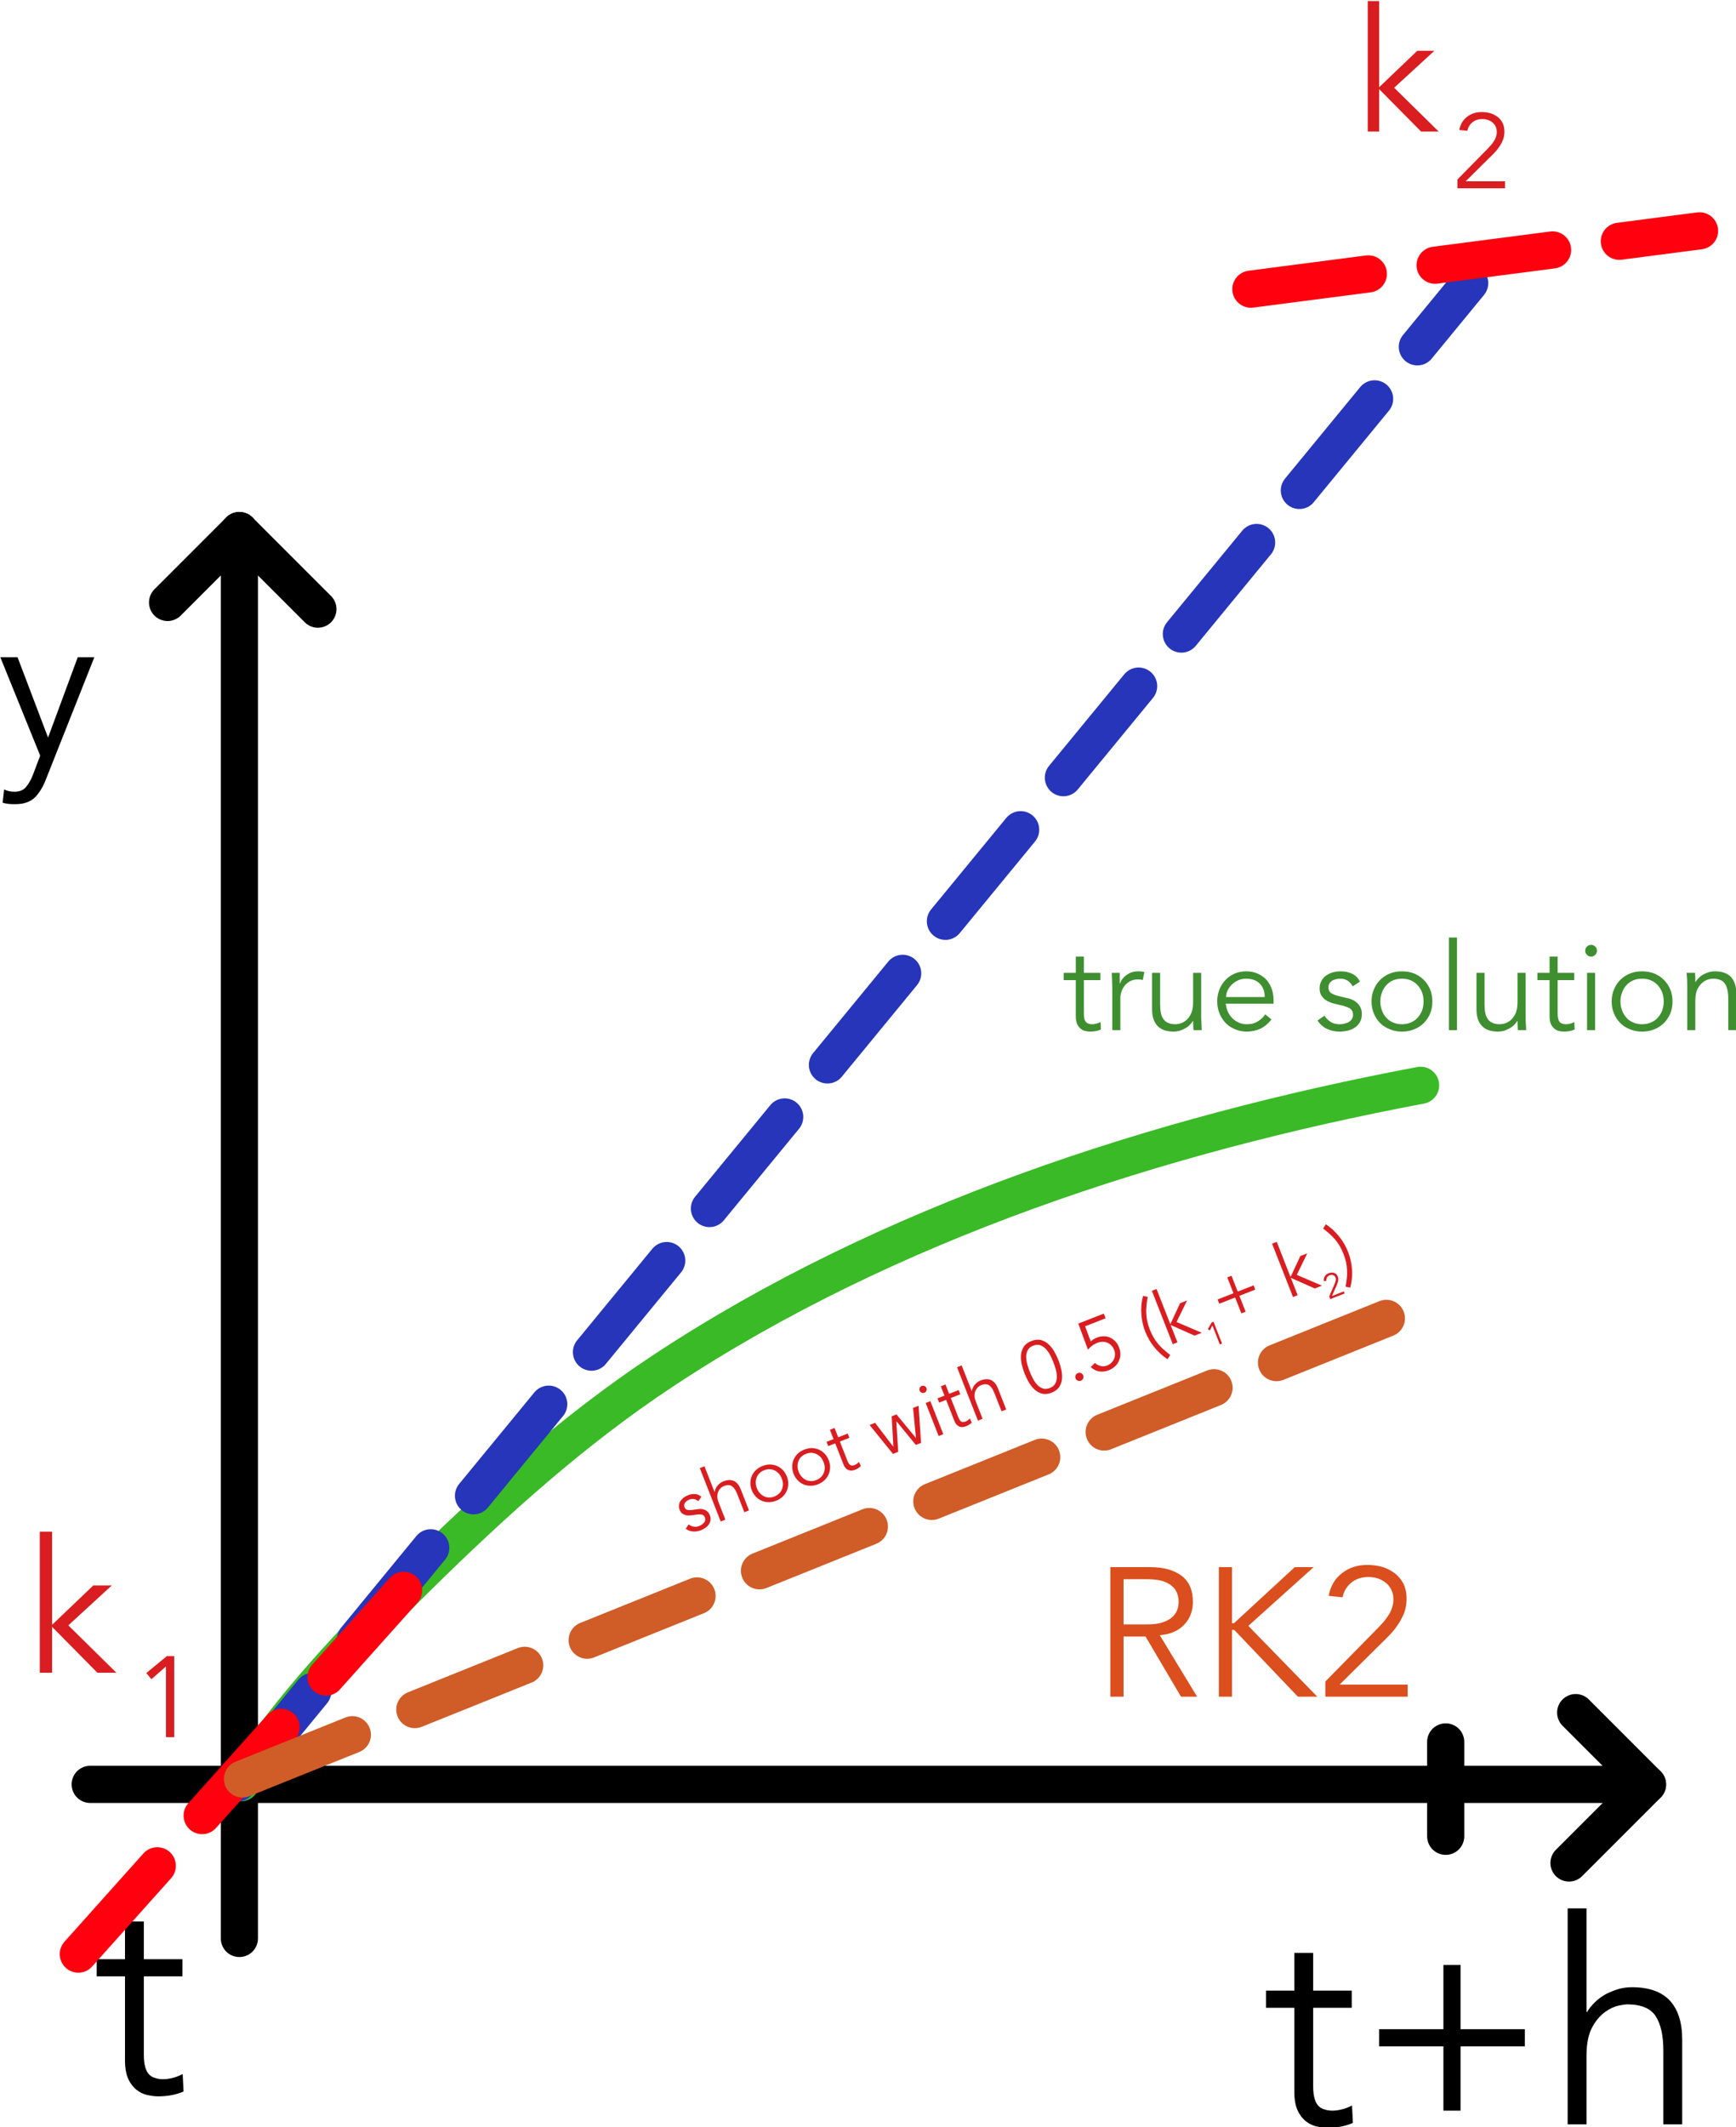 <?xml version="1.0" encoding="UTF-8" standalone="no"?>
<!DOCTYPE svg PUBLIC "-//W3C//DTD SVG 1.1//EN" "http://www.w3.org/Graphics/SVG/1.1/DTD/svg11.dtd">
<svg width="100%" height="100%" viewBox="0 0 800 980" version="1.1" xmlns="http://www.w3.org/2000/svg" xmlns:xlink="http://www.w3.org/1999/xlink" xml:space="preserve" xmlns:serif="http://www.serif.com/" style="fill-rule:evenodd;clip-rule:evenodd;stroke-linecap:round;stroke-linejoin:round;stroke-miterlimit:1.5;">
    <g transform="matrix(1,0,0,1,-1910.1,-1002.51)">
        <g transform="matrix(0.733,0,0,0.733,1265.21,768.297)">
            <path d="M1030.29,1537.78L1030.29,653" style="fill:none;stroke:black;stroke-width:23.36px;"/>
        </g>
        <g transform="matrix(0.733,0,0,0.733,1265.21,768.297)">
            <path d="M1030.29,653L985.147,698.147" style="fill:none;stroke:black;stroke-width:23.36px;"/>
        </g>
        <g transform="matrix(0.733,0,0,0.733,1265.21,768.297)">
            <path d="M1030.29,653L1079.65,702.353" style="fill:none;stroke:black;stroke-width:23.36px;"/>
        </g>
        <g transform="matrix(4.90373e-17,0.801,-0.801,4.90373e-17,3183.43,999.251)">
            <path d="M1030.29,1537.78L1030.29,653" style="fill:none;stroke:black;stroke-width:21.38px;"/>
        </g>
        <g transform="matrix(4.48718e-17,0.733,-0.733,4.48718e-17,3147.96,1069.34)">
            <path d="M1030.29,653L985.147,698.147" style="fill:none;stroke:black;stroke-width:23.36px;"/>
        </g>
        <g transform="matrix(4.48718e-17,0.733,-0.733,4.48718e-17,3147.96,1069.34)">
            <path d="M1030.29,653L1079.65,702.353" style="fill:none;stroke:black;stroke-width:23.36px;"/>
        </g>
        <g transform="matrix(0.733,0,0,0.733,728.884,772.181)">
            <g transform="matrix(179.562,0,0,179.562,1669.77,1629.56)">
                <path d="M0.314,-0.408L0.179,-0.408L0.179,-0.132C0.179,-0.115 0.181,-0.1 0.184,-0.09C0.187,-0.079 0.192,-0.07 0.198,-0.064C0.204,-0.058 0.211,-0.054 0.22,-0.052C0.228,-0.049 0.237,-0.048 0.247,-0.048C0.258,-0.048 0.27,-0.05 0.282,-0.053C0.294,-0.056 0.305,-0.061 0.315,-0.066L0.318,-0.005C0.293,0.006 0.264,0.012 0.229,0.012C0.216,0.012 0.203,0.01 0.19,0.007C0.176,0.004 0.163,-0.003 0.152,-0.012C0.141,-0.021 0.131,-0.034 0.124,-0.05C0.117,-0.066 0.113,-0.087 0.113,-0.113L0.113,-0.408L0.014,-0.408L0.014,-0.468L0.113,-0.468L0.113,-0.6L0.179,-0.6L0.179,-0.468L0.314,-0.468L0.314,-0.408Z" style="fill-rule:nonzero;"/>
            </g>
        </g>
        <g transform="matrix(0.733,0,0,0.733,1267.75,786.664)">
            <g transform="matrix(179.562,0,0,179.562,1669.77,1629.56)">
                <path d="M0.314,-0.408L0.179,-0.408L0.179,-0.132C0.179,-0.115 0.181,-0.1 0.184,-0.09C0.187,-0.079 0.192,-0.07 0.198,-0.064C0.204,-0.058 0.211,-0.054 0.22,-0.052C0.228,-0.049 0.237,-0.048 0.247,-0.048C0.258,-0.048 0.27,-0.05 0.282,-0.053C0.294,-0.056 0.305,-0.061 0.315,-0.066L0.318,-0.005C0.293,0.006 0.264,0.012 0.229,0.012C0.216,0.012 0.203,0.01 0.19,0.007C0.176,0.004 0.163,-0.003 0.152,-0.012C0.141,-0.021 0.131,-0.034 0.124,-0.05C0.117,-0.066 0.113,-0.087 0.113,-0.113L0.113,-0.408L0.014,-0.408L0.014,-0.468L0.113,-0.468L0.113,-0.6L0.179,-0.6L0.179,-0.468L0.314,-0.468L0.314,-0.408Z" style="fill-rule:nonzero;"/>
            </g>
            <g transform="matrix(179.562,0,0,179.562,1729.38,1629.56)">
                <path d="M0.363,-0.333L0.588,-0.333L0.588,-0.273L0.363,-0.273L0.363,-0.048L0.303,-0.048L0.303,-0.273L0.078,-0.273L0.078,-0.333L0.303,-0.333L0.303,-0.558L0.363,-0.558L0.363,-0.333Z" style="fill-rule:nonzero;"/>
            </g>
            <g transform="matrix(179.562,0,0,179.562,1848.97,1629.56)">
                <path d="M0.072,-0.756L0.138,-0.756L0.138,-0.393L0.14,-0.393C0.147,-0.406 0.157,-0.417 0.168,-0.428C0.179,-0.439 0.192,-0.448 0.206,-0.456C0.22,-0.463 0.235,-0.469 0.251,-0.474C0.266,-0.478 0.282,-0.48 0.297,-0.48C0.357,-0.48 0.401,-0.464 0.43,-0.433C0.459,-0.401 0.473,-0.356 0.473,-0.297L0.473,-0L0.407,-0L0.407,-0.259C0.407,-0.311 0.398,-0.351 0.38,-0.379C0.362,-0.406 0.329,-0.42 0.28,-0.42C0.277,-0.42 0.267,-0.419 0.252,-0.416C0.237,-0.413 0.221,-0.406 0.204,-0.394C0.187,-0.382 0.171,-0.364 0.158,-0.34C0.145,-0.316 0.138,-0.283 0.138,-0.24L0.138,-0L0.072,-0L0.072,-0.756Z" style="fill-rule:nonzero;"/>
            </g>
        </g>
        <g transform="matrix(0.733,0,0,0.733,1252.85,737.704)">
            <g transform="matrix(130.397,0,0,130.397,894.797,835.373)">
                <path d="M0.246,-0.081L0.389,-0.468L0.469,-0.468L0.235,0.122C0.221,0.158 0.203,0.187 0.182,0.208C0.16,0.229 0.129,0.24 0.088,0.24C0.078,0.24 0.068,0.24 0.058,0.239C0.047,0.238 0.037,0.236 0.027,0.233L0.034,0.169C0.048,0.176 0.065,0.18 0.084,0.18C0.107,0.18 0.126,0.173 0.139,0.158C0.152,0.143 0.164,0.123 0.174,0.096L0.208,0.006L0.016,-0.468L0.099,-0.468L0.246,-0.081Z" style="fill-rule:nonzero;"/>
            </g>
        </g>
        <g transform="matrix(0.733,0,0,0.733,1265.21,768.297)">
            <path d="M1031.24,1439.95C1062.77,1391.88 1101.1,1351.3 1141.97,1311.02C1190.07,1263.62 1240.45,1218.14 1296.93,1180.85C1437.58,1087.98 1608.23,1032.61 1772.91,1001.61" style="fill:none;stroke:rgb(57,186,38);stroke-width:23.36px;"/>
        </g>
        <g transform="matrix(0.733,0,0,0.733,1240.49,785.567)">
            <g transform="matrix(76.988,0,0,76.988,1581.16,943.372)">
                <path d="M0.314,-0.408L0.179,-0.408L0.179,-0.132C0.179,-0.115 0.181,-0.1 0.184,-0.09C0.187,-0.079 0.192,-0.07 0.198,-0.064C0.204,-0.058 0.211,-0.054 0.22,-0.052C0.228,-0.049 0.237,-0.048 0.247,-0.048C0.258,-0.048 0.27,-0.05 0.282,-0.053C0.294,-0.056 0.305,-0.061 0.315,-0.066L0.318,-0.005C0.293,0.006 0.264,0.012 0.229,0.012C0.216,0.012 0.203,0.01 0.19,0.007C0.176,0.004 0.163,-0.003 0.152,-0.012C0.141,-0.021 0.131,-0.034 0.124,-0.05C0.117,-0.066 0.113,-0.087 0.113,-0.113L0.113,-0.408L0.014,-0.408L0.014,-0.468L0.113,-0.468L0.113,-0.6L0.179,-0.6L0.179,-0.468L0.314,-0.468L0.314,-0.408Z" style="fill:rgb(63,143,49);fill-rule:nonzero;"/>
            </g>
            <g transform="matrix(76.988,0,0,76.988,1606.72,943.372)">
                <path d="M0.079,-0.322C0.079,-0.343 0.079,-0.364 0.078,-0.385C0.077,-0.406 0.076,-0.434 0.075,-0.468L0.14,-0.468L0.14,-0.381L0.142,-0.381C0.147,-0.394 0.153,-0.406 0.162,-0.418C0.171,-0.429 0.181,-0.44 0.194,-0.449C0.206,-0.458 0.22,-0.466 0.237,-0.472C0.253,-0.477 0.271,-0.48 0.292,-0.48C0.311,-0.48 0.327,-0.478 0.341,-0.474L0.328,-0.409C0.319,-0.412 0.307,-0.414 0.29,-0.414C0.265,-0.414 0.243,-0.409 0.225,-0.4C0.207,-0.39 0.192,-0.378 0.18,-0.363C0.168,-0.347 0.159,-0.331 0.154,-0.314C0.148,-0.297 0.145,-0.28 0.145,-0.264L0.145,-0L0.079,-0L0.079,-0.322Z" style="fill:rgb(63,143,49);fill-rule:nonzero;"/>
            </g>
            <g transform="matrix(76.988,0,0,76.988,1632.28,943.372)">
                <path d="M0.41,-0C0.409,-0.013 0.408,-0.025 0.408,-0.038C0.407,-0.05 0.407,-0.062 0.407,-0.075L0.405,-0.075C0.398,-0.062 0.388,-0.051 0.377,-0.04C0.366,-0.029 0.353,-0.02 0.339,-0.013C0.325,-0.005 0.31,0.001 0.295,0.006C0.279,0.01 0.263,0.012 0.248,0.012C0.188,0.012 0.144,-0.004 0.115,-0.036C0.086,-0.067 0.072,-0.112 0.072,-0.171L0.072,-0.468L0.138,-0.468L0.138,-0.209C0.138,-0.183 0.14,-0.16 0.144,-0.14C0.148,-0.12 0.155,-0.103 0.165,-0.09C0.174,-0.076 0.187,-0.066 0.204,-0.059C0.22,-0.051 0.24,-0.048 0.265,-0.048C0.268,-0.048 0.278,-0.049 0.293,-0.052C0.308,-0.055 0.325,-0.062 0.342,-0.074C0.359,-0.086 0.374,-0.104 0.387,-0.128C0.4,-0.152 0.407,-0.185 0.407,-0.228L0.407,-0.468L0.473,-0.468L0.473,-0.103C0.473,-0.09 0.474,-0.074 0.475,-0.055C0.476,-0.036 0.477,-0.017 0.478,-0L0.41,-0Z" style="fill:rgb(63,143,49);fill-rule:nonzero;"/>
            </g>
            <g transform="matrix(76.988,0,0,76.988,1675.08,943.372)">
                <path d="M0.436,-0.27C0.436,-0.315 0.423,-0.351 0.396,-0.379C0.369,-0.406 0.332,-0.42 0.284,-0.42C0.263,-0.42 0.242,-0.416 0.222,-0.408C0.202,-0.399 0.185,-0.388 0.17,-0.374C0.155,-0.36 0.142,-0.344 0.134,-0.326C0.125,-0.308 0.12,-0.289 0.12,-0.27L0.436,-0.27ZM0.118,-0.216C0.12,-0.193 0.126,-0.171 0.135,-0.15C0.144,-0.129 0.157,-0.112 0.172,-0.097C0.187,-0.082 0.205,-0.07 0.225,-0.061C0.245,-0.052 0.267,-0.048 0.29,-0.048C0.325,-0.048 0.356,-0.056 0.382,-0.073C0.407,-0.089 0.427,-0.108 0.44,-0.129L0.491,-0.087C0.463,-0.052 0.432,-0.026 0.399,-0.011C0.365,0.004 0.329,0.012 0.29,0.012C0.255,0.012 0.223,0.006 0.194,-0.007C0.164,-0.019 0.138,-0.036 0.117,-0.058C0.096,-0.08 0.079,-0.106 0.067,-0.136C0.054,-0.166 0.048,-0.199 0.048,-0.234C0.048,-0.269 0.054,-0.302 0.066,-0.332C0.078,-0.362 0.095,-0.388 0.116,-0.41C0.137,-0.432 0.162,-0.449 0.191,-0.462C0.22,-0.474 0.251,-0.48 0.284,-0.48C0.319,-0.48 0.351,-0.474 0.379,-0.461C0.407,-0.448 0.431,-0.432 0.45,-0.411C0.468,-0.39 0.483,-0.365 0.493,-0.337C0.503,-0.308 0.508,-0.278 0.508,-0.246L0.508,-0.216L0.118,-0.216Z" style="fill:rgb(63,143,49);fill-rule:nonzero;"/>
            </g>
            <g transform="matrix(76.988,0,0,76.988,1739.29,943.372)">
                <path d="M0.32,-0.357C0.31,-0.376 0.297,-0.392 0.28,-0.403C0.263,-0.414 0.243,-0.42 0.219,-0.42C0.208,-0.42 0.196,-0.419 0.185,-0.416C0.173,-0.413 0.162,-0.409 0.153,-0.404C0.144,-0.398 0.136,-0.391 0.131,-0.382C0.125,-0.373 0.122,-0.363 0.122,-0.35C0.122,-0.328 0.13,-0.312 0.145,-0.302C0.16,-0.292 0.183,-0.283 0.214,-0.276L0.281,-0.26C0.314,-0.253 0.341,-0.238 0.363,-0.216C0.384,-0.193 0.395,-0.165 0.395,-0.132C0.395,-0.107 0.39,-0.085 0.38,-0.067C0.369,-0.048 0.356,-0.033 0.339,-0.022C0.322,-0.01 0.302,-0.001 0.28,0.004C0.258,0.009 0.236,0.012 0.213,0.012C0.177,0.012 0.143,0.005 0.113,-0.009C0.082,-0.022 0.055,-0.046 0.033,-0.079L0.09,-0.118C0.103,-0.097 0.12,-0.08 0.141,-0.067C0.161,-0.054 0.185,-0.048 0.213,-0.048C0.226,-0.048 0.24,-0.049 0.253,-0.053C0.266,-0.056 0.278,-0.06 0.289,-0.067C0.299,-0.073 0.307,-0.081 0.314,-0.091C0.32,-0.101 0.323,-0.113 0.323,-0.126C0.323,-0.149 0.314,-0.166 0.297,-0.177C0.28,-0.187 0.259,-0.195 0.234,-0.201L0.17,-0.216C0.162,-0.218 0.151,-0.221 0.138,-0.226C0.124,-0.231 0.111,-0.238 0.098,-0.247C0.085,-0.256 0.073,-0.269 0.064,-0.284C0.055,-0.299 0.05,-0.317 0.05,-0.339C0.05,-0.363 0.055,-0.384 0.065,-0.402C0.074,-0.42 0.087,-0.435 0.104,-0.446C0.12,-0.457 0.138,-0.466 0.159,-0.472C0.18,-0.477 0.201,-0.48 0.223,-0.48C0.256,-0.48 0.286,-0.474 0.314,-0.461C0.342,-0.448 0.364,-0.427 0.379,-0.396L0.32,-0.357Z" style="fill:rgb(63,143,49);fill-rule:nonzero;"/>
            </g>
            <g transform="matrix(76.988,0,0,76.988,1772.09,943.372)">
                <path d="M0.473,-0.234C0.473,-0.26 0.469,-0.284 0.461,-0.307C0.452,-0.33 0.44,-0.349 0.425,-0.366C0.41,-0.383 0.391,-0.396 0.37,-0.406C0.348,-0.415 0.323,-0.42 0.296,-0.42C0.269,-0.42 0.244,-0.415 0.223,-0.406C0.201,-0.396 0.183,-0.383 0.168,-0.366C0.153,-0.349 0.141,-0.33 0.133,-0.307C0.124,-0.284 0.12,-0.26 0.12,-0.234C0.12,-0.208 0.124,-0.184 0.133,-0.161C0.141,-0.138 0.153,-0.119 0.168,-0.102C0.183,-0.085 0.201,-0.072 0.223,-0.063C0.244,-0.053 0.269,-0.048 0.296,-0.048C0.323,-0.048 0.348,-0.053 0.37,-0.063C0.391,-0.072 0.41,-0.085 0.425,-0.102C0.44,-0.119 0.452,-0.138 0.461,-0.161C0.469,-0.184 0.473,-0.208 0.473,-0.234ZM0.545,-0.234C0.545,-0.199 0.539,-0.166 0.527,-0.136C0.514,-0.106 0.497,-0.08 0.475,-0.058C0.453,-0.036 0.427,-0.019 0.397,-0.007C0.366,0.006 0.333,0.012 0.296,0.012C0.26,0.012 0.227,0.006 0.197,-0.007C0.166,-0.019 0.14,-0.036 0.118,-0.058C0.096,-0.08 0.079,-0.106 0.067,-0.136C0.054,-0.166 0.048,-0.199 0.048,-0.234C0.048,-0.269 0.054,-0.302 0.067,-0.332C0.079,-0.362 0.096,-0.388 0.118,-0.41C0.14,-0.432 0.166,-0.449 0.197,-0.462C0.227,-0.474 0.26,-0.48 0.296,-0.48C0.333,-0.48 0.366,-0.474 0.397,-0.462C0.427,-0.449 0.453,-0.432 0.475,-0.41C0.497,-0.388 0.514,-0.362 0.527,-0.332C0.539,-0.302 0.545,-0.269 0.545,-0.234Z" style="fill:rgb(63,143,49);fill-rule:nonzero;"/>
            </g>
            <g transform="matrix(76.988,0,0,76.988,1817.74,943.372)">
                <rect x="0.087" y="-0.756" width="0.066" height="0.756" style="fill:rgb(63,143,49);fill-rule:nonzero;"/>
            </g>
            <g transform="matrix(76.988,0,0,76.988,1836.22,943.372)">
                <path d="M0.41,-0C0.409,-0.013 0.408,-0.025 0.408,-0.038C0.407,-0.05 0.407,-0.062 0.407,-0.075L0.405,-0.075C0.398,-0.062 0.388,-0.051 0.377,-0.04C0.366,-0.029 0.353,-0.02 0.339,-0.013C0.325,-0.005 0.31,0.001 0.295,0.006C0.279,0.01 0.263,0.012 0.248,0.012C0.188,0.012 0.144,-0.004 0.115,-0.036C0.086,-0.067 0.072,-0.112 0.072,-0.171L0.072,-0.468L0.138,-0.468L0.138,-0.209C0.138,-0.183 0.14,-0.16 0.144,-0.14C0.148,-0.12 0.155,-0.103 0.165,-0.09C0.174,-0.076 0.187,-0.066 0.204,-0.059C0.22,-0.051 0.24,-0.048 0.265,-0.048C0.268,-0.048 0.278,-0.049 0.293,-0.052C0.308,-0.055 0.325,-0.062 0.342,-0.074C0.359,-0.086 0.374,-0.104 0.387,-0.128C0.4,-0.152 0.407,-0.185 0.407,-0.228L0.407,-0.468L0.473,-0.468L0.473,-0.103C0.473,-0.09 0.474,-0.074 0.475,-0.055C0.476,-0.036 0.477,-0.017 0.478,-0L0.41,-0Z" style="fill:rgb(63,143,49);fill-rule:nonzero;"/>
            </g>
            <g transform="matrix(76.988,0,0,76.988,1879.02,943.372)">
                <path d="M0.314,-0.408L0.179,-0.408L0.179,-0.132C0.179,-0.115 0.181,-0.1 0.184,-0.09C0.187,-0.079 0.192,-0.07 0.198,-0.064C0.204,-0.058 0.211,-0.054 0.22,-0.052C0.228,-0.049 0.237,-0.048 0.247,-0.048C0.258,-0.048 0.27,-0.05 0.282,-0.053C0.294,-0.056 0.305,-0.061 0.315,-0.066L0.318,-0.005C0.293,0.006 0.264,0.012 0.229,0.012C0.216,0.012 0.203,0.01 0.19,0.007C0.176,0.004 0.163,-0.003 0.152,-0.012C0.141,-0.021 0.131,-0.034 0.124,-0.05C0.117,-0.066 0.113,-0.087 0.113,-0.113L0.113,-0.408L0.014,-0.408L0.014,-0.468L0.113,-0.468L0.113,-0.6L0.179,-0.6L0.179,-0.468L0.314,-0.468L0.314,-0.408Z" style="fill:rgb(63,143,49);fill-rule:nonzero;"/>
            </g>
            <g transform="matrix(76.988,0,0,76.988,1904.58,943.372)">
                <path d="M0.168,-0.648C0.168,-0.634 0.163,-0.623 0.153,-0.614C0.143,-0.604 0.132,-0.6 0.12,-0.6C0.108,-0.6 0.097,-0.604 0.087,-0.614C0.077,-0.623 0.072,-0.634 0.072,-0.648C0.072,-0.662 0.077,-0.674 0.087,-0.683C0.097,-0.692 0.108,-0.696 0.12,-0.696C0.132,-0.696 0.143,-0.692 0.153,-0.683C0.163,-0.674 0.168,-0.662 0.168,-0.648ZM0.153,-0L0.087,-0L0.087,-0.468L0.153,-0.468L0.153,-0Z" style="fill:rgb(63,143,49);fill-rule:nonzero;"/>
            </g>
            <g transform="matrix(76.988,0,0,76.988,1923.06,943.372)">
                <path d="M0.473,-0.234C0.473,-0.26 0.469,-0.284 0.461,-0.307C0.452,-0.33 0.44,-0.349 0.425,-0.366C0.41,-0.383 0.391,-0.396 0.37,-0.406C0.348,-0.415 0.323,-0.42 0.296,-0.42C0.269,-0.42 0.244,-0.415 0.223,-0.406C0.201,-0.396 0.183,-0.383 0.168,-0.366C0.153,-0.349 0.141,-0.33 0.133,-0.307C0.124,-0.284 0.12,-0.26 0.12,-0.234C0.12,-0.208 0.124,-0.184 0.133,-0.161C0.141,-0.138 0.153,-0.119 0.168,-0.102C0.183,-0.085 0.201,-0.072 0.223,-0.063C0.244,-0.053 0.269,-0.048 0.296,-0.048C0.323,-0.048 0.348,-0.053 0.37,-0.063C0.391,-0.072 0.41,-0.085 0.425,-0.102C0.44,-0.119 0.452,-0.138 0.461,-0.161C0.469,-0.184 0.473,-0.208 0.473,-0.234ZM0.545,-0.234C0.545,-0.199 0.539,-0.166 0.527,-0.136C0.514,-0.106 0.497,-0.08 0.475,-0.058C0.453,-0.036 0.427,-0.019 0.397,-0.007C0.366,0.006 0.333,0.012 0.296,0.012C0.26,0.012 0.227,0.006 0.197,-0.007C0.166,-0.019 0.14,-0.036 0.118,-0.058C0.096,-0.08 0.079,-0.106 0.067,-0.136C0.054,-0.166 0.048,-0.199 0.048,-0.234C0.048,-0.269 0.054,-0.302 0.067,-0.332C0.079,-0.362 0.096,-0.388 0.118,-0.41C0.14,-0.432 0.166,-0.449 0.197,-0.462C0.227,-0.474 0.26,-0.48 0.296,-0.48C0.333,-0.48 0.366,-0.474 0.397,-0.462C0.427,-0.449 0.453,-0.432 0.475,-0.41C0.497,-0.388 0.514,-0.362 0.527,-0.332C0.539,-0.302 0.545,-0.269 0.545,-0.234Z" style="fill:rgb(63,143,49);fill-rule:nonzero;"/>
            </g>
            <g transform="matrix(76.988,0,0,76.988,1968.72,943.372)">
                <path d="M0.135,-0.468C0.136,-0.455 0.137,-0.443 0.138,-0.431C0.138,-0.418 0.138,-0.406 0.138,-0.393L0.14,-0.393C0.147,-0.406 0.157,-0.417 0.168,-0.428C0.179,-0.439 0.192,-0.448 0.206,-0.456C0.22,-0.463 0.235,-0.469 0.251,-0.474C0.266,-0.478 0.282,-0.48 0.297,-0.48C0.357,-0.48 0.401,-0.464 0.43,-0.433C0.459,-0.401 0.473,-0.356 0.473,-0.297L0.473,-0L0.407,-0L0.407,-0.259C0.407,-0.311 0.398,-0.351 0.38,-0.379C0.362,-0.406 0.329,-0.42 0.28,-0.42C0.277,-0.42 0.267,-0.419 0.252,-0.416C0.237,-0.413 0.221,-0.406 0.204,-0.394C0.187,-0.382 0.171,-0.364 0.158,-0.34C0.145,-0.316 0.138,-0.283 0.138,-0.24L0.138,-0L0.072,-0L0.072,-0.365C0.072,-0.378 0.072,-0.394 0.071,-0.413C0.07,-0.432 0.068,-0.451 0.067,-0.468L0.135,-0.468Z" style="fill:rgb(63,143,49);fill-rule:nonzero;"/>
            </g>
        </g>
        <g transform="matrix(1.08,-1.11022e-16,1.11022e-16,1.08,1726.71,824.819)">
            <path d="M271.166,925.051L796.907,285.289" style="fill:none;stroke:rgb(38,53,186);stroke-width:15.86px;stroke-dasharray:50.55,28.74,0,0;"/>
        </g>
        <g transform="matrix(1.015,0,0,1.015,1722.35,884.987)">
            <path d="M841.35,906.375L841.35,949.199" style="fill:none;stroke:black;stroke-width:16.87px;"/>
        </g>
        <g transform="matrix(1,0,0,1,986.898,10.661)">
            <path d="M1499.65,1125.06L1706.4,1098.19" style="fill:none;stroke:rgb(255,0,14);stroke-width:17.12px;stroke-dasharray:54.58,31.03,0,0;"/>
        </g>
        <g transform="matrix(1,0,0,1,921.562,24.784)">
            <path d="M1024.63,1877.92L1174.54,1710.32" style="fill:none;stroke:rgb(255,0,14);stroke-width:17.12px;stroke-dasharray:54.58,31.03,0,0;"/>
        </g>
        <g transform="matrix(1,0,0,1,974.614,-34.188)">
            <path d="M1047.23,1856.21L1599.95,1633.73" style="fill:none;stroke:rgb(208,92,39);stroke-width:17.12px;stroke-dasharray:54.58,31.03,0,0;"/>
        </g>
        <g transform="matrix(1,0,0,1,974.614,-34.188)">
            <g transform="matrix(84.308,0,0,84.308,1439.09,1818.31)">
                <path d="M0.168,-0.395L0.296,-0.395C0.328,-0.395 0.355,-0.398 0.378,-0.405C0.4,-0.412 0.418,-0.421 0.431,-0.432C0.444,-0.443 0.454,-0.456 0.46,-0.471C0.466,-0.486 0.469,-0.502 0.469,-0.519C0.469,-0.536 0.466,-0.552 0.46,-0.567C0.454,-0.582 0.444,-0.595 0.431,-0.606C0.418,-0.617 0.4,-0.626 0.378,-0.633C0.355,-0.639 0.328,-0.642 0.296,-0.642L0.168,-0.642L0.168,-0.395ZM0.168,-0L0.096,-0L0.096,-0.708L0.314,-0.708C0.386,-0.708 0.443,-0.692 0.485,-0.661C0.526,-0.63 0.547,-0.582 0.547,-0.519C0.547,-0.47 0.532,-0.428 0.501,-0.395C0.47,-0.361 0.425,-0.341 0.366,-0.336L0.57,-0L0.482,-0L0.288,-0.329L0.168,-0.329L0.168,-0Z" style="fill:rgb(218,79,29);fill-rule:nonzero;"/>
            </g>
            <g transform="matrix(84.308,0,0,84.308,1489.08,1818.31)">
                <path d="M0.168,-0.401L0.178,-0.401L0.511,-0.708L0.614,-0.708L0.257,-0.387L0.634,-0L0.528,-0L0.18,-0.365L0.168,-0.365L0.168,-0L0.096,-0L0.096,-0.708L0.168,-0.708L0.168,-0.401Z" style="fill:rgb(218,79,29);fill-rule:nonzero;"/>
            </g>
            <g transform="matrix(84.308,0,0,84.308,1542.2,1818.31)">
                <path d="M0.498,-0L0.048,-0L0.048,-0.083L0.33,-0.37C0.341,-0.381 0.351,-0.392 0.362,-0.404C0.373,-0.416 0.382,-0.429 0.391,-0.442C0.4,-0.455 0.407,-0.469 0.412,-0.484C0.417,-0.499 0.42,-0.514 0.42,-0.53C0.42,-0.549 0.417,-0.567 0.41,-0.582C0.403,-0.597 0.393,-0.61 0.38,-0.621C0.367,-0.632 0.353,-0.64 0.336,-0.646C0.319,-0.651 0.302,-0.654 0.283,-0.654C0.247,-0.654 0.216,-0.644 0.191,-0.624C0.166,-0.604 0.149,-0.577 0.142,-0.543L0.066,-0.551C0.076,-0.604 0.1,-0.645 0.139,-0.675C0.177,-0.705 0.223,-0.72 0.278,-0.72C0.307,-0.72 0.334,-0.716 0.36,-0.709C0.385,-0.701 0.408,-0.689 0.428,-0.674C0.447,-0.659 0.463,-0.64 0.475,-0.617C0.486,-0.594 0.492,-0.567 0.492,-0.536C0.492,-0.509 0.488,-0.484 0.48,-0.461C0.471,-0.438 0.46,-0.417 0.447,-0.397C0.434,-0.377 0.419,-0.358 0.402,-0.34C0.385,-0.322 0.367,-0.304 0.349,-0.287L0.126,-0.066L0.498,-0.066L0.498,-0Z" style="fill:rgb(218,79,29);fill-rule:nonzero;"/>
            </g>
        </g>
        <g transform="matrix(1.82,0,0,1.82,-1413.03,-1462.23)">
            <g transform="matrix(47.221,0,0,47.221,1832.57,1777.65)">
                <path d="M0.138,-0.257L0.359,-0.468L0.458,-0.468L0.225,-0.254L0.483,-0L0.381,-0L0.138,-0.246L0.138,-0L0.072,-0L0.072,-0.756L0.138,-0.756L0.138,-0.257Z" style="fill:rgb(218,29,32);fill-rule:nonzero;"/>
            </g>
        </g>
        <g transform="matrix(2.852,0,0,2.852,-3364.26,-3305.48)">
            <g transform="matrix(18.492,0,0,18.492,1871.07,1791.11)">
                <path d="M0.348,-0L0.276,-0L0.276,-0.618L0.149,-0.506L0.104,-0.56L0.284,-0.708L0.348,-0.708L0.348,-0Z" style="fill:rgb(218,29,32);fill-rule:nonzero;"/>
            </g>
        </g>
        <g transform="matrix(1.684,0,0,1.684,-551.367,-1930.44)">
            <g transform="matrix(47.221,0,0,47.221,1832.57,1777.65)">
                <path d="M0.138,-0.257L0.359,-0.468L0.458,-0.468L0.225,-0.254L0.483,-0L0.381,-0L0.138,-0.246L0.138,-0L0.072,-0L0.072,-0.756L0.138,-0.756L0.138,-0.257Z" style="fill:rgb(218,29,32);fill-rule:nonzero;"/>
            </g>
        </g>
        <g transform="matrix(2.638,0,0,2.638,-2356.51,-3635.69)">
            <g transform="matrix(18.492,0,0,18.492,1871.07,1791.11)">
                <path d="M0.498,-0L0.048,-0L0.048,-0.083L0.33,-0.37C0.341,-0.381 0.351,-0.392 0.362,-0.404C0.373,-0.416 0.382,-0.429 0.391,-0.442C0.4,-0.455 0.407,-0.469 0.412,-0.484C0.417,-0.499 0.42,-0.514 0.42,-0.53C0.42,-0.549 0.417,-0.567 0.41,-0.582C0.403,-0.597 0.393,-0.61 0.38,-0.621C0.367,-0.632 0.353,-0.64 0.336,-0.646C0.319,-0.651 0.302,-0.654 0.283,-0.654C0.247,-0.654 0.216,-0.644 0.191,-0.624C0.166,-0.604 0.149,-0.577 0.142,-0.543L0.066,-0.551C0.076,-0.604 0.1,-0.645 0.139,-0.675C0.177,-0.705 0.223,-0.72 0.278,-0.72C0.307,-0.72 0.334,-0.716 0.36,-0.709C0.385,-0.701 0.408,-0.689 0.428,-0.674C0.447,-0.659 0.463,-0.64 0.475,-0.617C0.486,-0.594 0.492,-0.567 0.492,-0.536C0.492,-0.509 0.488,-0.484 0.48,-0.461C0.471,-0.438 0.46,-0.417 0.447,-0.397C0.434,-0.377 0.419,-0.358 0.402,-0.34C0.385,-0.322 0.367,-0.304 0.349,-0.287L0.126,-0.066L0.498,-0.066L0.498,-0Z" style="fill:rgb(218,29,32);fill-rule:nonzero;"/>
            </g>
        </g>
        <g transform="matrix(0.931,-0.365,0.365,0.931,-462.583,953.834)">
            <g transform="matrix(34.92,0,0,34.92,2227.22,1685.13)">
                <path d="M0.32,-0.357C0.31,-0.376 0.297,-0.392 0.28,-0.403C0.263,-0.414 0.243,-0.42 0.219,-0.42C0.208,-0.42 0.196,-0.419 0.185,-0.416C0.173,-0.413 0.162,-0.409 0.153,-0.404C0.144,-0.398 0.136,-0.391 0.131,-0.382C0.125,-0.373 0.122,-0.363 0.122,-0.35C0.122,-0.328 0.13,-0.312 0.145,-0.302C0.16,-0.292 0.183,-0.283 0.214,-0.276L0.281,-0.26C0.314,-0.253 0.341,-0.238 0.363,-0.216C0.384,-0.193 0.395,-0.165 0.395,-0.132C0.395,-0.107 0.39,-0.085 0.38,-0.067C0.369,-0.048 0.356,-0.033 0.339,-0.022C0.322,-0.01 0.302,-0.001 0.28,0.004C0.258,0.009 0.236,0.012 0.213,0.012C0.177,0.012 0.143,0.005 0.113,-0.009C0.082,-0.022 0.055,-0.046 0.033,-0.079L0.09,-0.118C0.103,-0.097 0.12,-0.08 0.141,-0.067C0.161,-0.054 0.185,-0.048 0.213,-0.048C0.226,-0.048 0.24,-0.049 0.253,-0.053C0.266,-0.056 0.278,-0.06 0.289,-0.067C0.299,-0.073 0.307,-0.081 0.314,-0.091C0.32,-0.101 0.323,-0.113 0.323,-0.126C0.323,-0.149 0.314,-0.166 0.297,-0.177C0.28,-0.187 0.259,-0.195 0.234,-0.201L0.17,-0.216C0.162,-0.218 0.151,-0.221 0.138,-0.226C0.124,-0.231 0.111,-0.238 0.098,-0.247C0.085,-0.256 0.073,-0.269 0.064,-0.284C0.055,-0.299 0.05,-0.317 0.05,-0.339C0.05,-0.363 0.055,-0.384 0.065,-0.402C0.074,-0.42 0.087,-0.435 0.104,-0.446C0.12,-0.457 0.138,-0.466 0.159,-0.472C0.18,-0.477 0.201,-0.48 0.223,-0.48C0.256,-0.48 0.286,-0.474 0.314,-0.461C0.342,-0.448 0.364,-0.427 0.379,-0.396L0.32,-0.357Z" style="fill:rgb(218,29,32);fill-rule:nonzero;"/>
            </g>
            <g transform="matrix(34.92,0,0,34.92,2242.1,1685.13)">
                <path d="M0.072,-0.756L0.138,-0.756L0.138,-0.393L0.14,-0.393C0.147,-0.406 0.157,-0.417 0.168,-0.428C0.179,-0.439 0.192,-0.448 0.206,-0.456C0.22,-0.463 0.235,-0.469 0.251,-0.474C0.266,-0.478 0.282,-0.48 0.297,-0.48C0.357,-0.48 0.401,-0.464 0.43,-0.433C0.459,-0.401 0.473,-0.356 0.473,-0.297L0.473,-0L0.407,-0L0.407,-0.259C0.407,-0.311 0.398,-0.351 0.38,-0.379C0.362,-0.406 0.329,-0.42 0.28,-0.42C0.277,-0.42 0.267,-0.419 0.252,-0.416C0.237,-0.413 0.221,-0.406 0.204,-0.394C0.187,-0.382 0.171,-0.364 0.158,-0.34C0.145,-0.316 0.138,-0.283 0.138,-0.24L0.138,-0L0.072,-0L0.072,-0.756Z" style="fill:rgb(218,29,32);fill-rule:nonzero;"/>
            </g>
            <g transform="matrix(34.92,0,0,34.92,2261.52,1685.13)">
                <path d="M0.473,-0.234C0.473,-0.26 0.469,-0.284 0.461,-0.307C0.452,-0.33 0.44,-0.349 0.425,-0.366C0.41,-0.383 0.391,-0.396 0.37,-0.406C0.348,-0.415 0.323,-0.42 0.296,-0.42C0.269,-0.42 0.244,-0.415 0.223,-0.406C0.201,-0.396 0.183,-0.383 0.168,-0.366C0.153,-0.349 0.141,-0.33 0.133,-0.307C0.124,-0.284 0.12,-0.26 0.12,-0.234C0.12,-0.208 0.124,-0.184 0.133,-0.161C0.141,-0.138 0.153,-0.119 0.168,-0.102C0.183,-0.085 0.201,-0.072 0.223,-0.063C0.244,-0.053 0.269,-0.048 0.296,-0.048C0.323,-0.048 0.348,-0.053 0.37,-0.063C0.391,-0.072 0.41,-0.085 0.425,-0.102C0.44,-0.119 0.452,-0.138 0.461,-0.161C0.469,-0.184 0.473,-0.208 0.473,-0.234ZM0.545,-0.234C0.545,-0.199 0.539,-0.166 0.527,-0.136C0.514,-0.106 0.497,-0.08 0.475,-0.058C0.453,-0.036 0.427,-0.019 0.397,-0.007C0.366,0.006 0.333,0.012 0.296,0.012C0.26,0.012 0.227,0.006 0.197,-0.007C0.166,-0.019 0.14,-0.036 0.118,-0.058C0.096,-0.08 0.079,-0.106 0.067,-0.136C0.054,-0.166 0.048,-0.199 0.048,-0.234C0.048,-0.269 0.054,-0.302 0.067,-0.332C0.079,-0.362 0.096,-0.388 0.118,-0.41C0.14,-0.432 0.166,-0.449 0.197,-0.462C0.227,-0.474 0.26,-0.48 0.296,-0.48C0.333,-0.48 0.366,-0.474 0.397,-0.462C0.427,-0.449 0.453,-0.432 0.475,-0.41C0.497,-0.388 0.514,-0.362 0.527,-0.332C0.539,-0.302 0.545,-0.269 0.545,-0.234Z" style="fill:rgb(218,29,32);fill-rule:nonzero;"/>
            </g>
            <g transform="matrix(34.92,0,0,34.92,2282.22,1685.13)">
                <path d="M0.473,-0.234C0.473,-0.26 0.469,-0.284 0.461,-0.307C0.452,-0.33 0.44,-0.349 0.425,-0.366C0.41,-0.383 0.391,-0.396 0.37,-0.406C0.348,-0.415 0.323,-0.42 0.296,-0.42C0.269,-0.42 0.244,-0.415 0.223,-0.406C0.201,-0.396 0.183,-0.383 0.168,-0.366C0.153,-0.349 0.141,-0.33 0.133,-0.307C0.124,-0.284 0.12,-0.26 0.12,-0.234C0.12,-0.208 0.124,-0.184 0.133,-0.161C0.141,-0.138 0.153,-0.119 0.168,-0.102C0.183,-0.085 0.201,-0.072 0.223,-0.063C0.244,-0.053 0.269,-0.048 0.296,-0.048C0.323,-0.048 0.348,-0.053 0.37,-0.063C0.391,-0.072 0.41,-0.085 0.425,-0.102C0.44,-0.119 0.452,-0.138 0.461,-0.161C0.469,-0.184 0.473,-0.208 0.473,-0.234ZM0.545,-0.234C0.545,-0.199 0.539,-0.166 0.527,-0.136C0.514,-0.106 0.497,-0.08 0.475,-0.058C0.453,-0.036 0.427,-0.019 0.397,-0.007C0.366,0.006 0.333,0.012 0.296,0.012C0.26,0.012 0.227,0.006 0.197,-0.007C0.166,-0.019 0.14,-0.036 0.118,-0.058C0.096,-0.08 0.079,-0.106 0.067,-0.136C0.054,-0.166 0.048,-0.199 0.048,-0.234C0.048,-0.269 0.054,-0.302 0.067,-0.332C0.079,-0.362 0.096,-0.388 0.118,-0.41C0.14,-0.432 0.166,-0.449 0.197,-0.462C0.227,-0.474 0.26,-0.48 0.296,-0.48C0.333,-0.48 0.366,-0.474 0.397,-0.462C0.427,-0.449 0.453,-0.432 0.475,-0.41C0.497,-0.388 0.514,-0.362 0.527,-0.332C0.539,-0.302 0.545,-0.269 0.545,-0.234Z" style="fill:rgb(218,29,32);fill-rule:nonzero;"/>
            </g>
            <g transform="matrix(34.92,0,0,34.92,2302.93,1685.13)">
                <path d="M0.314,-0.408L0.179,-0.408L0.179,-0.132C0.179,-0.115 0.181,-0.1 0.184,-0.09C0.187,-0.079 0.192,-0.07 0.198,-0.064C0.204,-0.058 0.211,-0.054 0.22,-0.052C0.228,-0.049 0.237,-0.048 0.247,-0.048C0.258,-0.048 0.27,-0.05 0.282,-0.053C0.294,-0.056 0.305,-0.061 0.315,-0.066L0.318,-0.005C0.293,0.006 0.264,0.012 0.229,0.012C0.216,0.012 0.203,0.01 0.19,0.007C0.176,0.004 0.163,-0.003 0.152,-0.012C0.141,-0.021 0.131,-0.034 0.124,-0.05C0.117,-0.066 0.113,-0.087 0.113,-0.113L0.113,-0.408L0.014,-0.408L0.014,-0.468L0.113,-0.468L0.113,-0.6L0.179,-0.6L0.179,-0.468L0.314,-0.468L0.314,-0.408Z" style="fill:rgb(218,29,32);fill-rule:nonzero;"/>
            </g>
            <g transform="matrix(34.92,0,0,34.92,2324.23,1685.13)">
                <path d="M0.092,-0.468L0.2,-0.088L0.202,-0.088L0.327,-0.468L0.395,-0.468L0.52,-0.088L0.522,-0.088L0.63,-0.468L0.708,-0.468L0.56,-0L0.486,-0L0.362,-0.384L0.36,-0.384L0.236,-0L0.162,-0L0.014,-0.468L0.092,-0.468Z" style="fill:rgb(218,29,32);fill-rule:nonzero;"/>
            </g>
            <g transform="matrix(34.92,0,0,34.92,2349.45,1685.13)">
                <path d="M0.168,-0.648C0.168,-0.634 0.163,-0.623 0.153,-0.614C0.143,-0.604 0.132,-0.6 0.12,-0.6C0.108,-0.6 0.097,-0.604 0.087,-0.614C0.077,-0.623 0.072,-0.634 0.072,-0.648C0.072,-0.662 0.077,-0.674 0.087,-0.683C0.097,-0.692 0.108,-0.696 0.12,-0.696C0.132,-0.696 0.143,-0.692 0.153,-0.683C0.163,-0.674 0.168,-0.662 0.168,-0.648ZM0.153,-0L0.087,-0L0.087,-0.468L0.153,-0.468L0.153,-0Z" style="fill:rgb(218,29,32);fill-rule:nonzero;"/>
            </g>
            <g transform="matrix(34.92,0,0,34.92,2357.83,1685.13)">
                <path d="M0.314,-0.408L0.179,-0.408L0.179,-0.132C0.179,-0.115 0.181,-0.1 0.184,-0.09C0.187,-0.079 0.192,-0.07 0.198,-0.064C0.204,-0.058 0.211,-0.054 0.22,-0.052C0.228,-0.049 0.237,-0.048 0.247,-0.048C0.258,-0.048 0.27,-0.05 0.282,-0.053C0.294,-0.056 0.305,-0.061 0.315,-0.066L0.318,-0.005C0.293,0.006 0.264,0.012 0.229,0.012C0.216,0.012 0.203,0.01 0.19,0.007C0.176,0.004 0.163,-0.003 0.152,-0.012C0.141,-0.021 0.131,-0.034 0.124,-0.05C0.117,-0.066 0.113,-0.087 0.113,-0.113L0.113,-0.408L0.014,-0.408L0.014,-0.468L0.113,-0.468L0.113,-0.6L0.179,-0.6L0.179,-0.468L0.314,-0.468L0.314,-0.408Z" style="fill:rgb(218,29,32);fill-rule:nonzero;"/>
            </g>
            <g transform="matrix(34.92,0,0,34.92,2369.42,1685.13)">
                <path d="M0.072,-0.756L0.138,-0.756L0.138,-0.393L0.14,-0.393C0.147,-0.406 0.157,-0.417 0.168,-0.428C0.179,-0.439 0.192,-0.448 0.206,-0.456C0.22,-0.463 0.235,-0.469 0.251,-0.474C0.266,-0.478 0.282,-0.48 0.297,-0.48C0.357,-0.48 0.401,-0.464 0.43,-0.433C0.459,-0.401 0.473,-0.356 0.473,-0.297L0.473,-0L0.407,-0L0.407,-0.259C0.407,-0.311 0.398,-0.351 0.38,-0.379C0.362,-0.406 0.329,-0.42 0.28,-0.42C0.277,-0.42 0.267,-0.419 0.252,-0.416C0.237,-0.413 0.221,-0.406 0.204,-0.394C0.187,-0.382 0.171,-0.364 0.158,-0.34C0.145,-0.316 0.138,-0.283 0.138,-0.24L0.138,-0L0.072,-0L0.072,-0.756Z" style="fill:rgb(218,29,32);fill-rule:nonzero;"/>
            </g>
            <g transform="matrix(34.92,0,0,34.92,2398.54,1685.13)">
                <path d="M0.278,-0.654C0.239,-0.654 0.209,-0.644 0.187,-0.623C0.164,-0.602 0.147,-0.577 0.136,-0.546C0.125,-0.515 0.118,-0.483 0.115,-0.448C0.112,-0.413 0.11,-0.382 0.11,-0.354C0.11,-0.326 0.112,-0.295 0.115,-0.26C0.118,-0.225 0.125,-0.193 0.136,-0.162C0.147,-0.131 0.164,-0.106 0.187,-0.085C0.209,-0.064 0.239,-0.054 0.278,-0.054C0.317,-0.054 0.347,-0.064 0.37,-0.085C0.392,-0.106 0.409,-0.131 0.42,-0.162C0.431,-0.193 0.439,-0.225 0.442,-0.26C0.444,-0.295 0.446,-0.326 0.446,-0.354C0.446,-0.382 0.444,-0.413 0.442,-0.448C0.439,-0.483 0.431,-0.515 0.42,-0.546C0.409,-0.577 0.392,-0.602 0.37,-0.623C0.347,-0.644 0.317,-0.654 0.278,-0.654ZM0.278,-0.72C0.329,-0.72 0.37,-0.708 0.401,-0.685C0.432,-0.662 0.457,-0.632 0.474,-0.596C0.491,-0.56 0.503,-0.521 0.509,-0.478C0.515,-0.435 0.518,-0.393 0.518,-0.354C0.518,-0.315 0.515,-0.274 0.509,-0.231C0.503,-0.188 0.491,-0.148 0.474,-0.112C0.457,-0.076 0.432,-0.046 0.401,-0.023C0.37,0 0.329,0.012 0.278,0.012C0.227,0.012 0.186,0 0.155,-0.023C0.124,-0.046 0.099,-0.076 0.082,-0.112C0.065,-0.148 0.053,-0.188 0.047,-0.231C0.041,-0.274 0.038,-0.315 0.038,-0.354C0.038,-0.393 0.041,-0.435 0.047,-0.478C0.053,-0.521 0.065,-0.56 0.082,-0.596C0.099,-0.632 0.124,-0.662 0.155,-0.685C0.186,-0.708 0.227,-0.72 0.278,-0.72Z" style="fill:rgb(218,29,32);fill-rule:nonzero;"/>
            </g>
            <g transform="matrix(34.92,0,0,34.92,2417.96,1685.13)">
                <path d="M0.193,-0.048C0.193,-0.034 0.188,-0.022 0.178,-0.011C0.168,0 0.155,0.006 0.139,0.006C0.123,0.006 0.11,0 0.1,-0.011C0.09,-0.022 0.085,-0.034 0.085,-0.048C0.085,-0.062 0.09,-0.075 0.1,-0.086C0.11,-0.097 0.123,-0.102 0.139,-0.102C0.155,-0.102 0.168,-0.097 0.178,-0.086C0.188,-0.075 0.193,-0.062 0.193,-0.048Z" style="fill:rgb(218,29,32);fill-rule:nonzero;"/>
            </g>
            <g transform="matrix(34.92,0,0,34.92,2427.67,1685.13)">
                <path d="M0.465,-0.642L0.175,-0.642L0.171,-0.429C0.186,-0.435 0.202,-0.439 0.218,-0.442C0.234,-0.445 0.25,-0.446 0.266,-0.446C0.299,-0.446 0.33,-0.44 0.357,-0.429C0.384,-0.418 0.408,-0.402 0.428,-0.382C0.447,-0.361 0.463,-0.337 0.474,-0.31C0.485,-0.282 0.49,-0.252 0.49,-0.219C0.49,-0.185 0.484,-0.154 0.472,-0.126C0.46,-0.097 0.443,-0.073 0.422,-0.053C0.401,-0.032 0.376,-0.016 0.347,-0.005C0.318,0.006 0.286,0.012 0.252,0.012C0.207,0.012 0.167,0.001 0.131,-0.02C0.095,-0.041 0.067,-0.073 0.048,-0.114L0.119,-0.145C0.132,-0.117 0.151,-0.095 0.175,-0.079C0.199,-0.062 0.227,-0.054 0.258,-0.054C0.281,-0.054 0.302,-0.058 0.321,-0.067C0.34,-0.075 0.357,-0.086 0.372,-0.1C0.386,-0.114 0.397,-0.131 0.406,-0.15C0.414,-0.169 0.418,-0.19 0.418,-0.212C0.418,-0.237 0.414,-0.259 0.405,-0.28C0.396,-0.301 0.384,-0.319 0.369,-0.334C0.354,-0.349 0.335,-0.36 0.314,-0.368C0.293,-0.376 0.269,-0.38 0.244,-0.38C0.219,-0.38 0.194,-0.377 0.169,-0.37C0.143,-0.363 0.12,-0.353 0.097,-0.341L0.104,-0.708L0.465,-0.708L0.465,-0.642Z" style="fill:rgb(218,29,32);fill-rule:nonzero;"/>
            </g>
            <g transform="matrix(34.92,0,0,34.92,2456.79,1685.13)">
                <path d="M0.252,-0.702C0.231,-0.668 0.212,-0.635 0.196,-0.603C0.179,-0.571 0.165,-0.539 0.154,-0.506C0.143,-0.472 0.134,-0.438 0.129,-0.403C0.123,-0.368 0.12,-0.329 0.12,-0.288C0.12,-0.247 0.123,-0.209 0.129,-0.174C0.134,-0.139 0.142,-0.106 0.153,-0.074C0.164,-0.042 0.177,-0.01 0.193,0.021C0.209,0.052 0.227,0.085 0.248,0.12L0.195,0.16C0.15,0.097 0.116,0.027 0.091,-0.05C0.066,-0.127 0.054,-0.207 0.054,-0.288C0.054,-0.365 0.066,-0.443 0.091,-0.521C0.115,-0.599 0.151,-0.671 0.199,-0.736L0.252,-0.702Z" style="fill:rgb(218,29,32);fill-rule:nonzero;"/>
            </g>
            <g transform="matrix(34.92,0,0,34.92,2465.87,1685.13)">
                <path d="M0.138,-0.257L0.359,-0.468L0.458,-0.468L0.225,-0.254L0.483,-0L0.381,-0L0.138,-0.246L0.138,-0L0.072,-0L0.072,-0.756L0.138,-0.756L0.138,-0.257Z" style="fill:rgb(218,29,32);fill-rule:nonzero;"/>
            </g>
            <g transform="matrix(34.92,0,0,34.92,2492.41,1685.13)">
                <path d="M0.363,-0.333L0.588,-0.333L0.588,-0.273L0.363,-0.273L0.363,-0.048L0.303,-0.048L0.303,-0.273L0.078,-0.273L0.078,-0.333L0.303,-0.333L0.303,-0.558L0.363,-0.558L0.363,-0.333Z" style="fill:rgb(218,29,32);fill-rule:nonzero;"/>
            </g>
            <g transform="matrix(34.92,0,0,34.92,2525.37,1685.13)">
                <path d="M0.138,-0.257L0.359,-0.468L0.458,-0.468L0.225,-0.254L0.483,-0L0.381,-0L0.138,-0.246L0.138,-0L0.072,-0L0.072,-0.756L0.138,-0.756L0.138,-0.257Z" style="fill:rgb(218,29,32);fill-rule:nonzero;"/>
            </g>
            <g transform="matrix(34.92,0,0,34.92,2551.91,1685.13)">
                <path d="M0.008,0.126C0.029,0.092 0.048,0.059 0.065,0.027C0.081,-0.005 0.095,-0.038 0.106,-0.071C0.117,-0.103 0.126,-0.138 0.132,-0.173C0.137,-0.208 0.14,-0.247 0.14,-0.288C0.14,-0.329 0.137,-0.367 0.132,-0.402C0.126,-0.437 0.118,-0.47 0.107,-0.502C0.096,-0.534 0.083,-0.566 0.067,-0.597C0.051,-0.628 0.033,-0.661 0.012,-0.696L0.065,-0.736C0.11,-0.673 0.144,-0.603 0.169,-0.526C0.194,-0.449 0.206,-0.369 0.206,-0.288C0.206,-0.211 0.194,-0.133 0.17,-0.055C0.145,0.023 0.109,0.095 0.061,0.16L0.008,0.126Z" style="fill:rgb(218,29,32);fill-rule:nonzero;"/>
            </g>
        </g>
        <g transform="matrix(0.771,-0.302,0.302,0.771,28.717,1065.17)">
            <g transform="matrix(18.405,0,0,18.405,2497.43,1702.26)">
                <path d="M0.348,-0L0.276,-0L0.276,-0.618L0.149,-0.506L0.104,-0.56L0.284,-0.708L0.348,-0.708L0.348,-0Z" style="fill:rgb(218,29,32);fill-rule:nonzero;"/>
            </g>
        </g>
        <g transform="matrix(0.931,-0.365,0.365,0.931,-451.965,929.843)">
            <g transform="matrix(15.794,0,0,15.794,2524.13,1710.75)">
                <path d="M0.498,-0L0.048,-0L0.048,-0.083L0.33,-0.37C0.341,-0.381 0.351,-0.392 0.362,-0.404C0.373,-0.416 0.382,-0.429 0.391,-0.442C0.4,-0.455 0.407,-0.469 0.412,-0.484C0.417,-0.499 0.42,-0.514 0.42,-0.53C0.42,-0.549 0.417,-0.567 0.41,-0.582C0.403,-0.597 0.393,-0.61 0.38,-0.621C0.367,-0.632 0.353,-0.64 0.336,-0.646C0.319,-0.651 0.302,-0.654 0.283,-0.654C0.247,-0.654 0.216,-0.644 0.191,-0.624C0.166,-0.604 0.149,-0.577 0.142,-0.543L0.066,-0.551C0.076,-0.604 0.1,-0.645 0.139,-0.675C0.177,-0.705 0.223,-0.72 0.278,-0.72C0.307,-0.72 0.334,-0.716 0.36,-0.709C0.385,-0.701 0.408,-0.689 0.428,-0.674C0.447,-0.659 0.463,-0.64 0.475,-0.617C0.486,-0.594 0.492,-0.567 0.492,-0.536C0.492,-0.509 0.488,-0.484 0.48,-0.461C0.471,-0.438 0.46,-0.417 0.447,-0.397C0.434,-0.377 0.419,-0.358 0.402,-0.34C0.385,-0.322 0.367,-0.304 0.349,-0.287L0.126,-0.066L0.498,-0.066L0.498,-0Z" style="fill:rgb(218,29,32);fill-rule:nonzero;"/>
            </g>
        </g>
    </g>
</svg>
